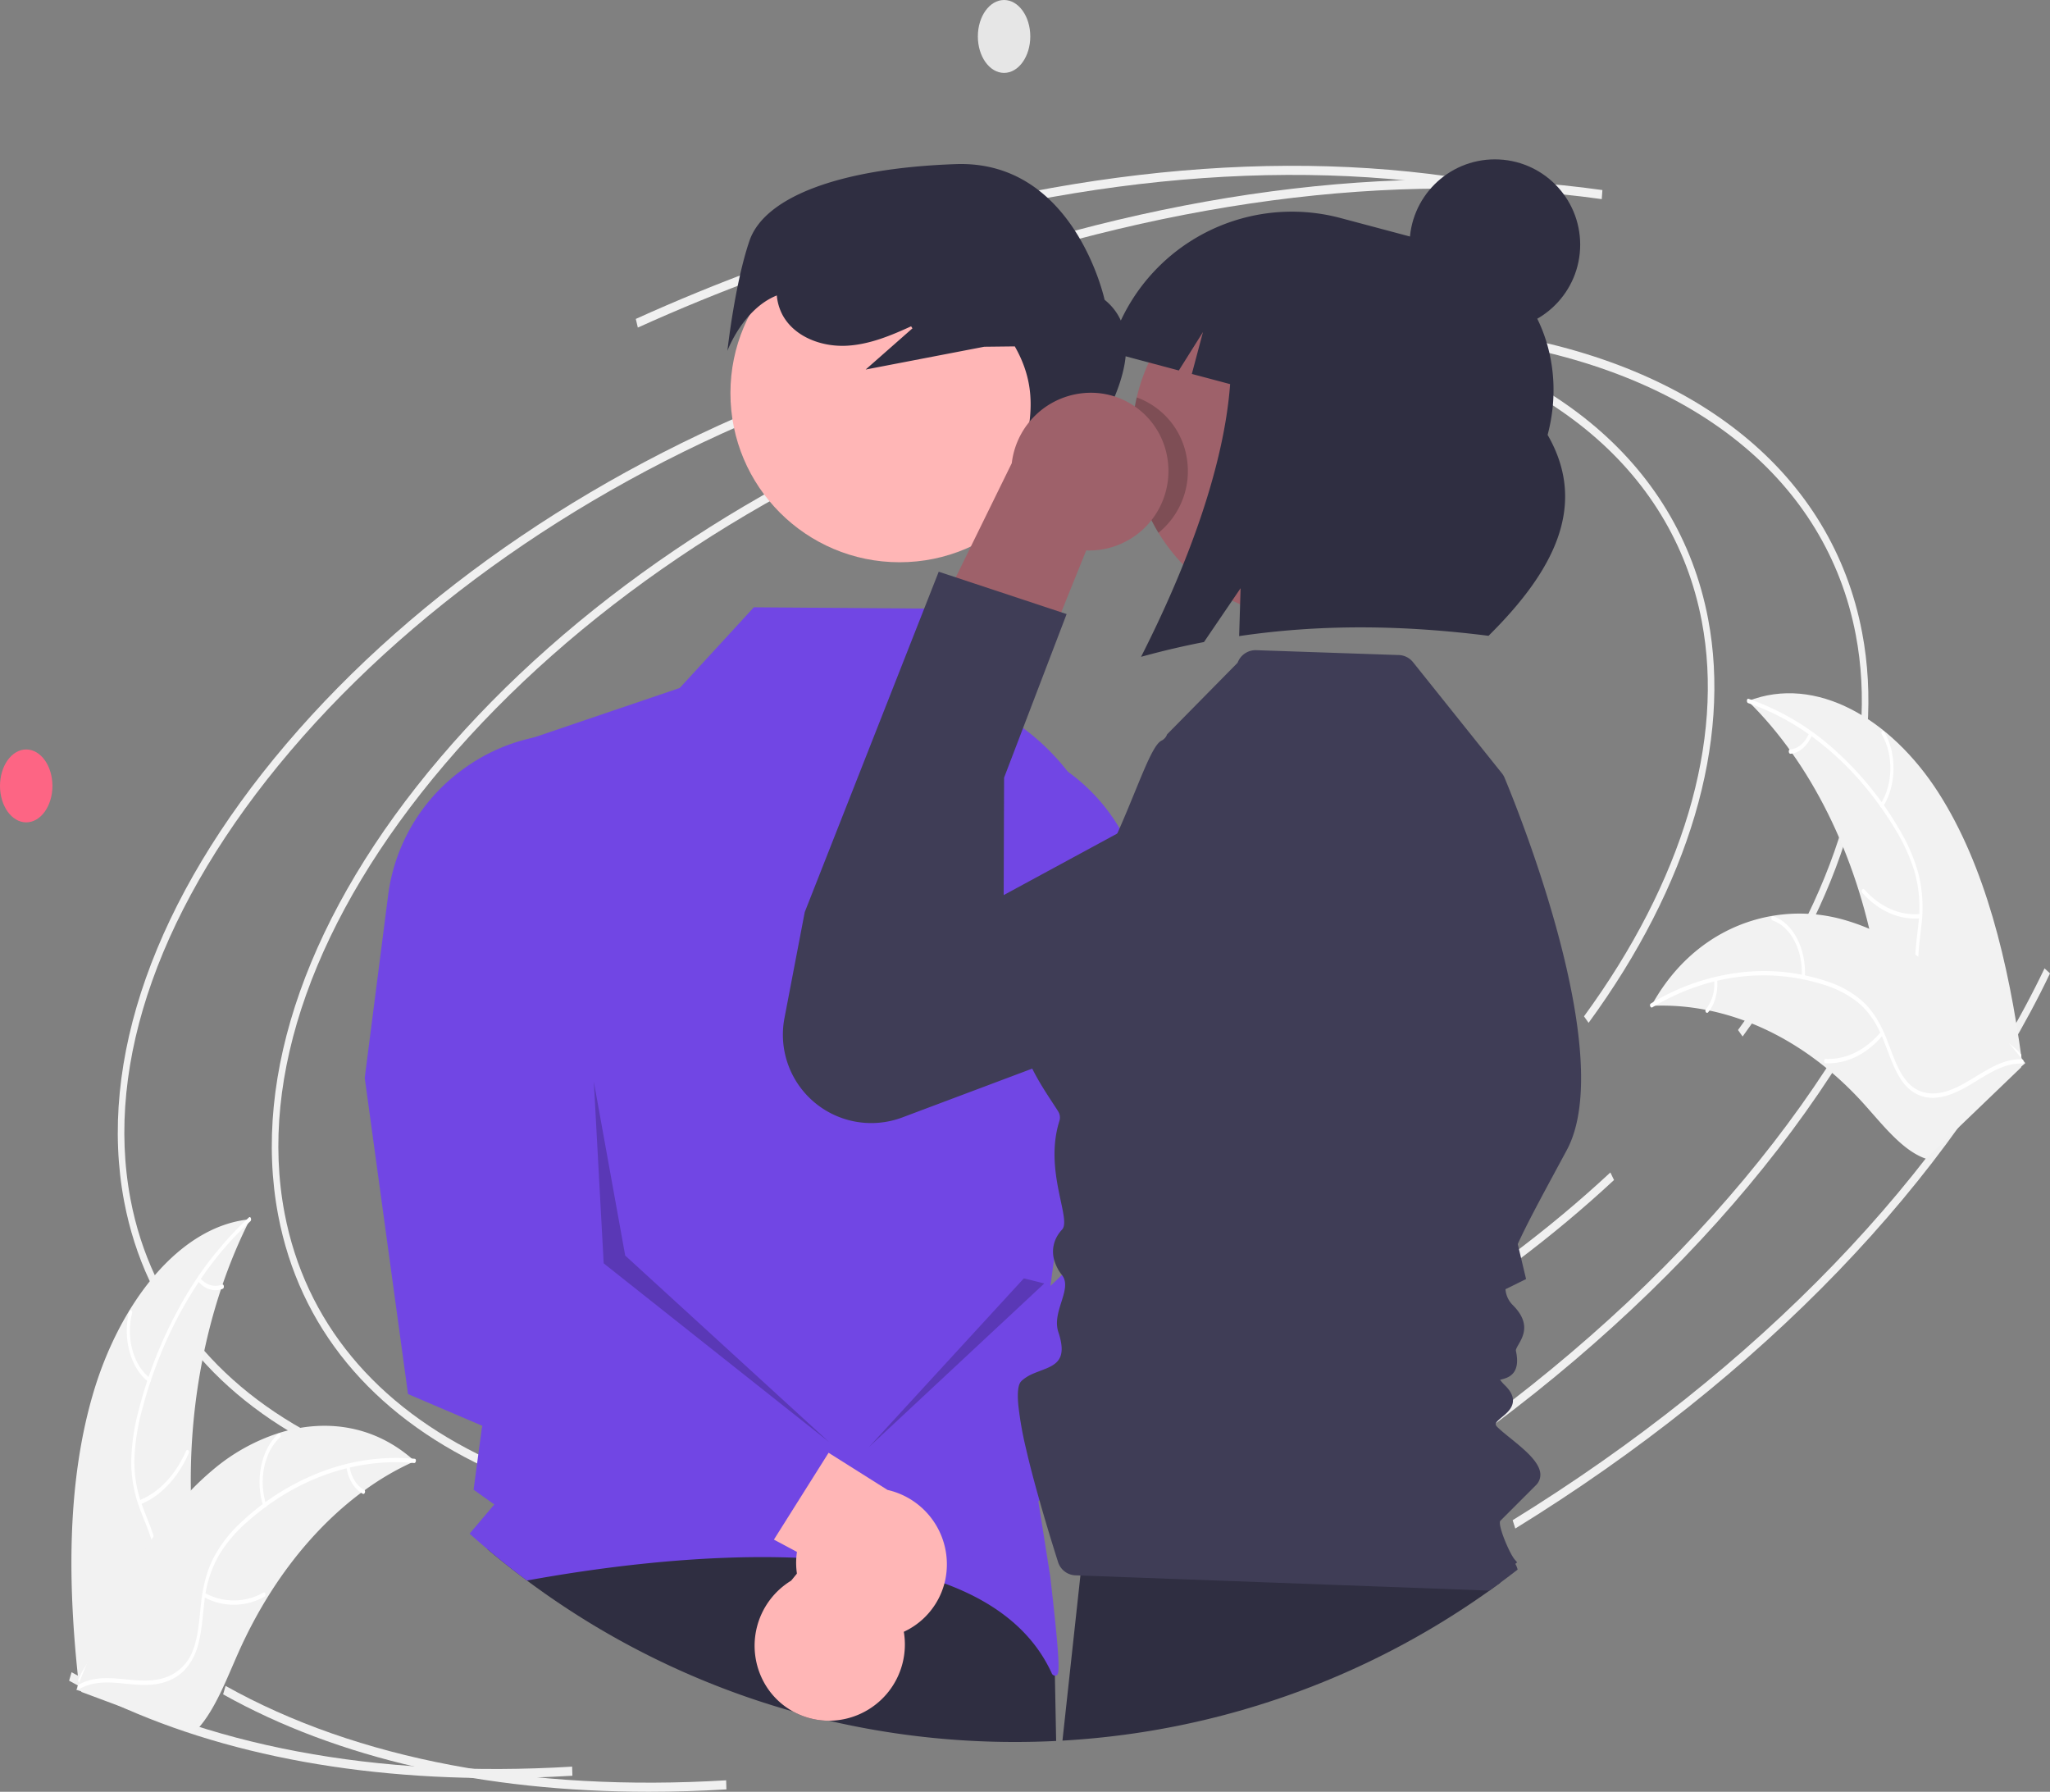 <svg xmlns="http://www.w3.org/2000/svg" data-name="Layer 1" width="844.038" height="737.595" viewBox="0 0 844.038 737.595" xmlns:xlink="http://www.w3.org/1999/xlink"><rect x="0" y="0" width="844.038" height="737.595" fill="#808080" stroke="none"/><path d="M832.044,502.261c41.373-56.617,58.847-115.683,49.205-166.315-12.374-64.976-67.348-109.901-150.825-123.257l-.308,3.727c82.315,13.169,136.45,57.086,148.525,120.489,9.384,49.275-7.836,107.051-48.489,162.683Z" transform="translate(-177.981 -81.202)" fill="#f0f0f0"/><path d="M432.862,703.234c51.636,0,107.748-10.667,163.484-31.178,68.924-25.365,132.12-63.65,182.756-110.718l-1.499-3.117c-50.392,46.84-113.308,84.951-181.947,110.209-62.028,22.828-124.521,33.405-180.7,30.614l-.098,3.747Q423.757,703.236,432.862,703.234Z" transform="translate(-177.981 -81.202)" fill="#f0f0f0"/><path d="M314.402,679.646l.864-3.553c-46.182-21.705-75.067-56.67-83.532-101.117-10.76-56.503,12.617-122.072,65.826-184.627,53.481-62.873,130.602-115.042,217.158-146.895l-.69-3.626c-86.935,31.993-164.431,84.432-218.21,147.658-54.05,63.543-77.736,130.469-66.693,188.451C237.833,621.657,267.322,657.519,314.402,679.646Z" transform="translate(-177.981 -81.202)" fill="#f0f0f0"/><path d="M738.458,704.802c101.462-62.554,179.647-143.709,220.15-228.519l-2.248-2.075c-40.223,84.223-117.997,164.897-218.996,227.165Z" transform="translate(-177.981 -81.202)" fill="#f0f0f0"/><path d="M381.724,813.171q15.698,0,31.932-.974l-.116-3.747c-80.768,4.861-152.03-8.575-206.098-38.863l-1.009,3.48C253.598,799.484,313.713,813.171,381.724,813.171Z" transform="translate(-177.981 -81.202)" fill="#f0f0f0"/><path d="M440.593,216.053c16.77-7.59,34.019-14.657,51.269-21.005,99.264-36.53,196.842-49.5,282.188-37.5l.271-3.733c-85.664-12.039-183.576.962-283.15,37.607-17.298,6.366-34.596,13.453-51.414,21.065Z" transform="translate(-177.981 -81.202)" fill="#f0f0f0"/><path d="M895.456,507.888c41.373-56.617,58.847-115.683,49.205-166.315-12.374-64.976-67.348-109.901-150.825-123.257l-.308,3.727c82.315,13.169,136.45,57.086,148.525,120.489,9.384,49.275-7.836,107.051-48.489,162.683Z" transform="translate(-177.981 -81.202)" fill="#f0f0f0"/><path d="M496.273,708.861c51.636,0,107.749-10.667,163.484-31.178,68.924-25.365,132.12-63.65,182.756-110.718l-1.499-3.117c-50.392,46.84-113.308,84.951-181.947,110.209-62.028,22.828-124.521,33.405-180.7,30.614l-.097,3.747Q487.168,708.862,496.273,708.861Z" transform="translate(-177.981 -81.202)" fill="#f0f0f0"/><path d="M377.813,685.272l.864-3.553c-46.182-21.705-75.066-56.67-83.532-101.117-10.76-56.503,12.617-122.072,65.826-184.627,53.481-62.873,130.602-115.042,217.158-146.895l-.69-3.626c-86.935,31.993-164.431,84.432-218.21,147.658-54.05,63.543-77.736,130.469-66.693,188.451C301.245,627.284,330.733,663.146,377.813,685.272Z" transform="translate(-177.981 -81.202)" fill="#f0f0f0"/><path d="M801.869,710.428C903.331,647.875,981.516,566.719,1022.019,481.909l-2.248-2.075c-40.223,84.222-117.997,164.897-218.996,227.165Z" transform="translate(-177.981 -81.202)" fill="#f0f0f0"/><path d="M445.135,818.798q15.698,0,31.932-.974l-.116-3.747c-80.768,4.861-152.03-8.575-206.098-38.863l-1.009,3.48C317.009,805.111,377.124,818.798,445.135,818.798Z" transform="translate(-177.981 -81.202)" fill="#f0f0f0"/><path d="M504.005,221.68c16.77-7.59,34.019-14.657,51.269-21.005,99.264-36.53,196.842-49.5,282.188-37.5l.271-3.733c-85.664-12.039-183.576.962-283.15,37.607-17.298,6.366-34.596,13.453-51.414,21.065Z" transform="translate(-177.981 -81.202)" fill="#f0f0f0"/><path d="M976.027,407.421c-19.391-30.222-50.322-48.641-78.353-37.615,25.671,25.06,44.601,63.152,52.377,105.397,3.029,16.454,5.165,35.193,15.008,45.253,6.125,6.26,14.241,7.755,21.773,6.33,7.533-1.426,14.655-5.498,21.682-9.533l1.891.228C1004.968,477.695,995.418,437.643,976.027,407.421Z" transform="translate(-177.981 -81.202)" fill="#f2f2f2"/><path d="M897.759,370.647c23.191,7.795,44.74,25.939,60.166,51.307a76,76,0,0,1,8.331,18.135,53.798,53.798,0,0,1,1.673,20.599c-.63,6.501-1.815,13.05-1.297,19.651a26.784,26.784,0,0,0,7.354,16.868c4.922,4.997,10.843,7.237,16.687,9.147,6.489,2.122,13.253,4.182,18.543,10.177.641.726,1.414-.699.774-1.424-9.203-10.43-21.993-9.091-32.175-16.666a24.337,24.337,0,0,1-9.741-16.693c-.853-6.656.365-13.41,1.043-19.985a57.774,57.774,0,0,0-1.096-20.226,72.263,72.263,0,0,0-7.798-18.514,134.648,134.648,0,0,0-25.914-32.26,103.464,103.464,0,0,0-36.398-21.889c-.801-.269-.947,1.505-.152,1.773Z" transform="translate(-177.981 -81.202)" fill="#fff"/><path d="M953.224,413.341c5.618-8.678,5.828-21.938.53-30.974-.522-.89-1.542.195-1.019,1.087,4.963,8.465,4.716,20.699-.536,28.81-.553.854.475,1.925,1.024,1.076Z" transform="translate(-177.981 -81.202)" fill="#fff"/><path d="M968.56,457.451c-8.29.799-16.595-2.883-23.049-10.145-.643-.723-1.416.701-.774,1.424,6.724,7.565,15.376,11.32,24,10.489.826-.08.645-1.847-.177-1.768Z" transform="translate(-177.981 -81.202)" fill="#fff"/><path d="M922.874,382.968c-1.628,3.935-4.6,6.503-7.863,6.76-.826.065-.644,1.832.177,1.768,3.554-.28,6.934-3.158,8.71-7.451a1.183,1.183,0,0,0-.125-1.25.536.536,0,0,0-.899.174Z" transform="translate(-177.981 -81.202)" fill="#fff"/><path d="M857.883,495.265c.517-.02,1.033-.04,1.557-.049a92.881,92.881,0,0,1,20.778,1.685c.533.092,1.073.197,1.603.31,16.502,3.467,32.549,11.216,47.028,22.778a139.264,139.264,0,0,1,16.502,15.606c7.192,7.978,14.534,17.423,22.954,21.511a18.052,18.052,0,0,0,2.676,1.091l39.076-37.53c.058-.147.123-.283.181-.43l1.609-1.399c-.254-.324-.522-.652-.775-.976-.147-.189-.302-.369-.448-.558-.1-.123-.201-.246-.287-.365-.033-.041-.067-.082-.094-.111-.086-.119-.174-.217-.254-.324q-2.242-2.762-4.52-5.491c-.006-.012-.006-.012-.021-.016-11.597-13.818-24.125-26.411-37.63-35.96-.406-.287-.819-.587-1.243-.857a108.452,108.452,0,0,0-18.971-10.635,86.558,86.558,0,0,0-10.87-3.823,66.805,66.805,0,0,0-28.79-1.534c-19.128,3.174-37.312,14.817-49.167,35.485C858.475,494.203,858.18,494.724,857.883,495.265Z" transform="translate(-177.981 -81.202)" fill="#f2f2f2"/><path d="M858.314,495.87c21.893-13.185,46.958-16.733,70.261-9.389a41.886,41.886,0,0,1,14.506,7.508c4.459,3.702,7.727,8.793,10.257,15.048,2.313,5.718,4.203,11.939,7.476,16.775,3.45,5.098,8.197,7.42,13.177,7.314,6.094-.13,11.792-3.297,17.286-6.662,6.1-3.737,12.393-7.753,19.213-7.393.826.044.827-1.741.002-1.785-11.865-.625-21.498,11.148-32.909,13.621-5.325,1.154-10.932.084-15.007-5.176-3.564-4.6-5.517-11.013-7.823-16.83-2.421-6.108-5.433-11.324-9.635-15.233a40.008,40.008,0,0,0-14.245-8.255,81.31,81.31,0,0,0-34.664-4.069A91.059,91.059,0,0,0,857.667,494.328c-.756.455-.105,1.995.647,1.542Z" transform="translate(-177.981 -81.202)" fill="#fff"/><path d="M921.091,483.538c.727-11.631-4.848-22.394-12.992-25.174-.802-.274-1.146,1.446-.343,1.72,7.629,2.605,12.73,12.58,12.051,23.452-.072,1.144,1.213,1.14,1.284.002Z" transform="translate(-177.981 -81.202)" fill="#fff"/><path d="M952.44,505.923c-6.273,7.576-14.499,11.587-22.798,11.19-.826-.039-.827,1.745-.002,1.785,8.646.413,17.18-3.83,23.706-11.711.625-.755-.285-2.014-.907-1.264Z" transform="translate(-177.981 -81.202)" fill="#fff"/><path d="M883.703,484.688a16.618,16.618,0,0,1-3.35,11.978c-.631.743.279,2.002.907,1.264,2.717-3.198,4.169-8.325,3.727-13.239-.043-.482-.263-.887-.641-.893a.803.803,0,0,0-.643.891Z" transform="translate(-177.981 -81.202)" fill="#fff"/><path d="M216.228,655.164c10.956-37.523,35.634-69.322,64.7-72.034-18.119,35.596-26.738,80.317-23.847,123.737,1.126,16.911,3.645,35.558-3.194,49.632a30.471,30.471,0,0,1-18.976,16.134c-7.439,2.176-15.132,1.669-22.725,1.151l-1.726,1.098C205.961,734.872,205.272,692.687,216.228,655.164Z" transform="translate(-177.981 -81.202)" fill="#f2f2f2"/><path d="M281.051,583.963c-19.957,18.177-35.866,45.334-44.261,76.432a91.767,91.767,0,0,0-3.461,20.973,52.267,52.267,0,0,0,3.405,20.182c2.165,5.829,4.865,11.443,5.973,17.902a31.886,31.886,0,0,1-2.847,19.323c-3.428,7.006-8.462,11.881-13.505,16.412-5.599,5.03-11.471,10.131-15.004,18.248-.428.984-1.501.003-1.073-.979,6.146-14.123,18.516-18.837,26.274-30.729a30.573,30.573,0,0,0,5.138-20.273c-.806-6.667-3.586-12.459-5.815-18.335a55.117,55.117,0,0,1-3.859-19.562A85.767,85.767,0,0,1,234.885,662.476a180.153,180.153,0,0,1,16.607-42.491,144.093,144.093,0,0,1,28.988-37.621c.689-.628,1.256.975.571,1.599Z" transform="translate(-177.981 -81.202)" fill="#fff"/><path d="M239.135,650.086c-7.389-5.548-10.793-17.939-7.988-28.924.276-1.082,1.499-.536,1.222.548-2.628,10.291.563,21.698,7.47,26.884.727.546.018,2.035-.704,1.492Z" transform="translate(-177.981 -81.202)" fill="#fff"/><path d="M235.357,698.795c8.001-3.121,14.932-10.469,19.255-20.324.43-.981,1.503-.001,1.073.979-4.504,10.267-11.744,17.846-20.068,21.092-.797.311-1.054-1.438-.261-1.748Z" transform="translate(-177.981 -81.202)" fill="#fff"/><path d="M260.376,607.3c2.484,2.945,5.905,3.975,9.04,2.693.794-.325,1.05,1.425.261,1.748-3.415,1.397-7.294.265-10.005-2.948a1.165,1.165,0,0,1-.185-1.236c.169-.367.625-.569.889-.256Z" transform="translate(-177.981 -81.202)" fill="#fff"/><path d="M348.738,682.7c-.492.222-.983.445-1.478.682a112.733,112.733,0,0,0-19.162,11.295c-.48.336-.963.686-1.435,1.041-14.703,10.975-27.944,25.771-38.785,43.425a192.624,192.624,0,0,0-11.769,22.408c-4.845,10.874-9.476,23.2-16.418,30.984a24.638,24.638,0,0,1-2.257,2.278L211.558,777.723c-.09-.112-.184-.209-.275-.321l-1.854-.566c.161-.424.334-.858.494-1.282.092-.246.195-.489.287-.735.065-.163.13-.326.182-.478.021-.054.043-.109.062-.148.052-.152.112-.286.161-.424q1.444-3.649,2.93-7.283c.003-.015.003-.015.016-.025,7.581-18.432,16.336-36.146,26.746-51.449.313-.46.629-.935.963-1.388a151.101,151.101,0,0,1,15.296-18.88,116.683,116.683,0,0,1,9.313-8.679,79.74,79.74,0,0,1,26.745-14.896c18.782-5.947,38.724-3.478,54.887,10.45C347.924,681.976,348.327,682.329,348.738,682.7Z" transform="translate(-177.981 -81.202)" fill="#f2f2f2"/><path d="M348.479,683.471c-23.807-2.19-48.272,6.179-68.444,23.984a57.969,57.969,0,0,0-11.847,13.849,48.055,48.055,0,0,0-6.022,18.965c-.796,6.466-1.072,13.208-2.985,19.292-2.016,6.413-5.926,10.818-10.643,13.045-5.771,2.725-11.903,2.404-17.891,1.801-6.649-.67-13.547-1.511-19.883,2.013-.768.427-1.2-1.254-.433-1.68,11.024-6.132,22.942.456,34.288-2.546a18.494,18.494,0,0,0,12.883-11.886c2.244-5.997,2.533-12.95,3.298-19.506.804-6.884,2.379-13.204,5.392-18.848a55.646,55.646,0,0,1,11.42-14.431,100.238,100.238,0,0,1,31.663-20.028,85.835,85.835,0,0,1,39.44-5.778c.822.076.581,1.83-.236,1.755Z" transform="translate(-177.981 -81.202)" fill="#fff"/><path d="M286.372,701.187c-3.497-10.614-.848-23.356,6.149-29.78.689-.633,1.429.827.739,1.46-6.556,6.018-8.948,17.796-5.679,27.718.344,1.044-.867,1.64-1.209.602Z" transform="translate(-177.981 -81.202)" fill="#fff"/><path d="M262.259,736.916a24.631,24.631,0,0,0,24.177-.112c.769-.423,1.201,1.257.433,1.68a25.62,25.62,0,0,1-25.158.046c-.771-.419-.218-2.03.549-1.614Z" transform="translate(-177.981 -81.202)" fill="#fff"/><path d="M321.863,684.802c.708,4.431,2.993,8.116,6.051,9.716.774.405.221,2.016-.549,1.614-3.332-1.743-5.939-5.893-6.712-10.727a1.054,1.054,0,0,1,.388-1.141.618.618,0,0,1,.821.539Z" transform="translate(-177.981 -81.202)" fill="#fff"/><ellipse cx="10.793" cy="323.525" rx="10.793" ry="15.004" fill="#fd6584"/><ellipse cx="212.561" cy="431.181" rx="10.793" ry="15.004" fill="#e6e6e6"/><ellipse cx="413.401" cy="15.004" rx="10.793" ry="15.004" fill="#e6e6e6"/><path d="M554.735,741.888a32.69,32.69,0,0,0,34.122-30.625,32.118,32.118,0,0,0-.163-5.674l103.176-51.073-51.193-29.822-90.129,53.072a32.807,32.807,0,0,0-25.983,38.036A31.943,31.943,0,0,0,554.735,741.888Z" transform="translate(-177.981 -81.202)" fill="#9e616a"/><path d="M587.673,652.178l1.44,2.88,1.75,3.47,9.57,19.09,3.38,6.71v.01l2.99,5.97,2.54,5.06.22.43,3.7,7.38,13.15-6.5,86.26-42.65,85.15-42.11,8.48-4.19-3.43-14.39-37.57-157.43a40.571,40.571,0,0,0-79.23,17.46l23.56,116.39-23.68,13.08-29.75,16.43-9,17.6-18.9-3.26-14.99,14.23-5.92,5.62Z" transform="translate(-177.981 -81.202)" fill="#3f3d56"/><path d="M378.483,718.778q8.025,6.78,16.47,13.06a335.653,335.653,0,0,0,109.54,53.91h.01a30.591,30.591,0,0,0,14.81,3.8,338.182,338.182,0,0,0,76.62,8.75c5.66,0,11.3-.14,16.89-.42l-.52-26.89-.21-10.89-34.35-26.26-7.18-5.49-2.72-2.09-2.13-1.63-34.23-26.17-.51.07-5.14.68-9.99,1.33-11.04,1.46-26.05,3.46h-.01l-11.32,1.51Z" transform="translate(-177.981 -81.202)" fill="#2f2e41"/><circle id="afc6d477-8d0e-435d-b8f6-9b79a3d26584" data-name="ab6171fa-7d69-4734-b81c-8dff60f9761b" cx="370.369" cy="161.824" r="69.631" fill="#ffb6b6"/><path d="M371.323,712.548q3.54,3.165,7.16,6.23,8.025,6.78,16.47,13.06c26.56-4.86,69.68-11.02,110.89-9.37,1.79.08,3.57.17,5.35.27h.01c5.44.31,10.84.77,16.14,1.4h.01q7.665.9,15.04,2.29a165.189,165.189,0,0,1,17.57,4.29q2.835.855,5.56,1.84c.44.15.88.3,1.31.47q4.035,1.47,7.83,3.19h.01c16.3,7.39,29.2,18.23,36.3,33.71a1.549,1.549,0,0,0,1.33,1.06h.06a1.494,1.494,0,0,0,.37-.05c1.29-.36,2.3-.64-2.34-40.76l-4.9-30.99-.11-.72.18-1.03.04-.22,1.2-6.91,1.96-11.21v-.01l1.51-8.62,7.26-7.26.96-.96-13.21-13.21.45-3.31.06-.49,1.6-11.78,3.09-22.91,1.47-10.89.56-4.08.74-5.51.13-.96,1.98-10.49,20.03-105.79a92.77,92.77,0,0,0-50.94-100.79l-16.34-40.24-79.75-.6-30.51,33.21-60.01,20.38-7.5,2.55,11.2,231.56-29.86,18.32.68.61c.05.05,5.28,4.78,7.63,7.38,1.1,1.56-.87,12.93-3.39,22.96-.08.32-.17.65-.25.97l-3.38,25.3,8.52,6.09Z" transform="translate(-177.981 -81.202)" fill="#7146e4"/><path d="M493.023,774.628a30.476,30.476,0,0,0,11.47,11.12h.01a30.591,30.591,0,0,0,14.81,3.8,31.376,31.376,0,0,0,30.79-36.61,30.338,30.338,0,0,0-.87-3.69,31.042,31.042,0,0,0-2.03-5.04l2.73-2.89,4.65-4.92,5.38-5.68,5.75-6.09,2.03-2.15,34.68-36.68,1.39-1.46v-.01l4.95-5.23v-.01l14.13-14.94-5.36-.94-20.28-3.56-6.39-1.12-5.89-1.03-17.92-3.15-19.81,24.26-9.9,12.12-6.37,7.8-6.81,8.34-2.28,2.78-10.68,13.09h-.01l-5.1,6.25-2.36,2.89A31.384,31.384,0,0,0,493.023,774.628Z" transform="translate(-177.981 -81.202)" fill="#ffb6b6"/><path d="M513.483,702.778l8.4,6.87,2.16,1.77h.01l18.34,15.01,12.19,9.97,3.2,2.62,7.74-6.46,1.75-1.46,3.29-2.75,18.1-15.11,16.83-14.05.46-.38,3.61-3.01,1.56-1.31h.01l.02-.02,17.04-14.23,29.92-24.98,14.4-12.02,19.14-15.98-5.7-44.42-11.18-87.22-32.89-67.92c-.91-1.88-1.89-3.72-2.94-5.5a76.606,76.606,0,0,0-101.28-29.12l-.49.25-.15.53c-.59,2.14-13.69,53.22,57.79,145.13l17.06,54.55.64,2.04,3.14,10.06-.45.42-4.72,4.49-44.68,42.49-35.19,33.45-14.77,14.05Z" transform="translate(-177.981 -81.202)" fill="#7146e4"/><path d="M537.535,755.758a31.284,31.284,0,0,1-31.75-30.284,30.737,30.737,0,0,1,.321-5.422l-97.209-51.847,49.833-27.04,84.672,53.38a31.396,31.396,0,0,1,23.75,37.136,30.569,30.569,0,0,1-29.616,24.077Z" transform="translate(-177.981 -81.202)" fill="#ffb6b6"/><path d="M328.153,524.898l17.82,130.18,30.63,13.09,90.82,38.8,27,11.53,2.2-3.5,8.18-13,14.33-22.75,5.78-9.19-105.74-59.64-1.43-69.81c38.56-109.86,9.91-154.14,8.67-155.97l-.31-.46-.54-.08a75.986,75.986,0,0,0-57.84,14.43,75.973,75.973,0,0,0-29.98,51.51Z" transform="translate(-177.981 -81.202)" fill="#7146e4"/><path d="M486.578,180.264c6.049-17.599,36.164-29.807,84.985-31.504,48.821-1.698,61.203,55.836,61.203,55.836,32.591,26.438-34.801,97.22-38.062,94.671l1.466-13.299c2.428-22.027,12.742-39.215-.376-62.171l-12.596.145q-24.403,4.692-48.805,9.385,9.63-8.479,19.26-16.958l-.543-.84c-8.417,3.861-17.089,7.442-26.291,7.983-10.352.609-21.669-3.511-26.627-12.619A21.204,21.204,0,0,1,497.813,202.825c-13.959,5.577-20.343,22.786-20.343,22.786S480.529,197.864,486.578,180.264Z" transform="translate(-177.981 -81.202)" fill="#2f2e41"/><path d="M615.423,797.738a335.273,335.273,0,0,0,175.8-61.75q2.265-1.62,4.5-3.27l-27.22-79.96-55.83,1.27-20.84.47-33.72.76-27.27.62-2.65,24.36-.66,6.13-1.12,10.31-3.6,33.09Z" transform="translate(-177.981 -81.202)" fill="#2f2e41"/><path d="M598.453,649.798c-1.35,1.35-1.66,4.86-1.2,9.85a141.949,141.949,0,0,0,3.18,17.97c.6,2.62,1.27,5.36,1.99,8.18.95,3.71,1.99,7.55,3.09,11.46a1.21,1.21,0,0,0,.05.18c.13.46.25.92.39,1.37,2.39,8.47,5.05,17.18,7.65,25.4a7.825,7.825,0,0,0,7.51,5.5h.15l1.55.06,168.41,6.22q2.265-1.62,4.5-3.27,3.585-2.64,7.1-5.38a8.5,8.5,0,0,0-.94-2.36l.74-.62-1.01-1.19c-2.18-2.58-7.01-14.03-5.95-15.87l14.62-14.62a5.989,5.989,0,0,0,1.9-4.68c-.27-5-6.71-10.21-12.4-14.81-1.96-1.59-3.81-3.09-5.17-4.4-.31-.3-.84-.87-.82-1.32.02-.77,1.39-1.91,2.6-2.92,2.05-1.72,4.38-3.66,4.51-6.59.09-2.05-.94-4.11-3.14-6.31a18.689,18.689,0,0,1-2.16-2.44c.19-.05.39-.11.57-.15,2.63-.68,8.1-2.08,5.94-11.81-.11-.51.55-1.65,1.13-2.66,1.87-3.26,5.01-8.72-2.35-16.08a10.262,10.262,0,0,1-3.07-6.59c-.43-4.5,1.35-10.42,5.05-18.58,3.66-8.06,9.19-18.3,16.32-31.51l3.87-7.17c21.08-39.15-20.77-141.71-25.61-153.27a7.392,7.392,0,0,0-1.11-1.87l-36.57-45.71a7.815,7.815,0,0,0-6.16-2.96l-58.67-2a7.9,7.9,0,0,0-7.41,5.18l-29.02,29.46a4.677,4.677,0,0,1-2.33,2.61c-4.06,2.03-9.22,17.82-17.24,36.1-1.5,3.42-3.11,6.93-4.83,10.46-6.16,12.66-13.78,25.49-23.39,35.02-28.9,28.67-5.19,58.02,2.94,71.05a4.747,4.747,0,0,1,.5,3.92c-4.35,13.75-.54,27.27,1.2,35.97.86,4.25,1.22,7.34-.1,8.75a14.568,14.568,0,0,0-2.01,2.7,12.906,12.906,0,0,0-1.38,3.47,12.58,12.58,0,0,0,.08,6.12,17.715,17.715,0,0,0,3.25,6.4c.02.03.04.05.06.08,4.11,5.32-3.25,13.78-1.95,21.7a9.778,9.778,0,0,0,.4,1.66c1.74,5.22,1.72,8.5.59,10.73-1.4,2.77-4.49,3.95-7.98,5.27-.2.08-.39.15-.59.23-.79.3-1.58.6-2.36.94a.06.06,0,0,0-.04.01l-.01.01c-.01,0-.01.01-.02.01a17.208,17.208,0,0,0-4.09,2.41l-.01.01A9.577,9.577,0,0,0,598.453,649.798Z" transform="translate(-177.981 -81.202)" fill="#3f3d56"/><path d="M736.383,334.158a74.279,74.279,0,0,1-47.82-4.19c-1.1-.49-2.19-1-3.26-1.54a74.581,74.581,0,1,1,81.41-123.74c0,.01,0,.01.02.01a74.756,74.756,0,0,1,5.81,5.45l.01.01a74.593,74.593,0,0,1-36.17,124Z" transform="translate(-177.981 -81.202)" fill="#9e616a"/><path d="M729.904,170.953l9.048,2.408,3.073.818,34.434,9.166c30.521,8.124,47.854,42.545,38.714,76.881,16.875,29.255,2.252,56.385-24.322,82.71-35.676-4.496-69.214-4.808-102.681.123l.594-19.713-15.076,22.157q-12.909,2.497-25.9,6.081c19.685-38.766,34.197-78.806,36.669-112.252l-15.768-4.197,4.593-17.256-9.946,15.831-28.587-7.609,0-0A77.768,77.768,0,0,1,729.904,170.953Z" transform="translate(-177.981 -81.202)" fill="#2f2e41"/><circle cx="615.482" cy="100.725" r="35.121" fill="#2f2e41"/><polygon points="244.486 445.227 248.552 520.068 341.318 593.592 257.413 516.855 244.486 445.227" opacity="0.2"/><polygon points="429.962 528.345 357.702 595.753 421.539 526.246 429.962 528.345" opacity="0.2"/><path d="M654.943,300.538a74.867,74.867,0,0,1-8.94-55.74,31.935,31.935,0,0,1,20.81,26.36A32.659,32.659,0,0,1,654.943,300.538Z" transform="translate(-177.981 -81.202)" opacity="0.2"/><path d="M658.816,271.16a32.69,32.69,0,0,1-27.945,36.349,32.119,32.119,0,0,1-5.67.268L582.113,414.534,548.488,365.754l46.073-93.9a32.807,32.807,0,0,1,35.952-28.797,31.943,31.943,0,0,1,28.303,28.102Z" transform="translate(-177.981 -81.202)" fill="#9e616a"/><path d="M749.486,466.06l-22.285-90.086L591.226,449.671l.166-48.338,25.744-67.342L564.479,316.552,509.316,456.672l-8.351,43.624a36.384,36.384,0,0,0,11.206,33.713l0,0a36.384,36.384,0,0,0,37.326,7.188Z" transform="translate(-177.981 -81.202)" fill="#3f3d56"/></svg>